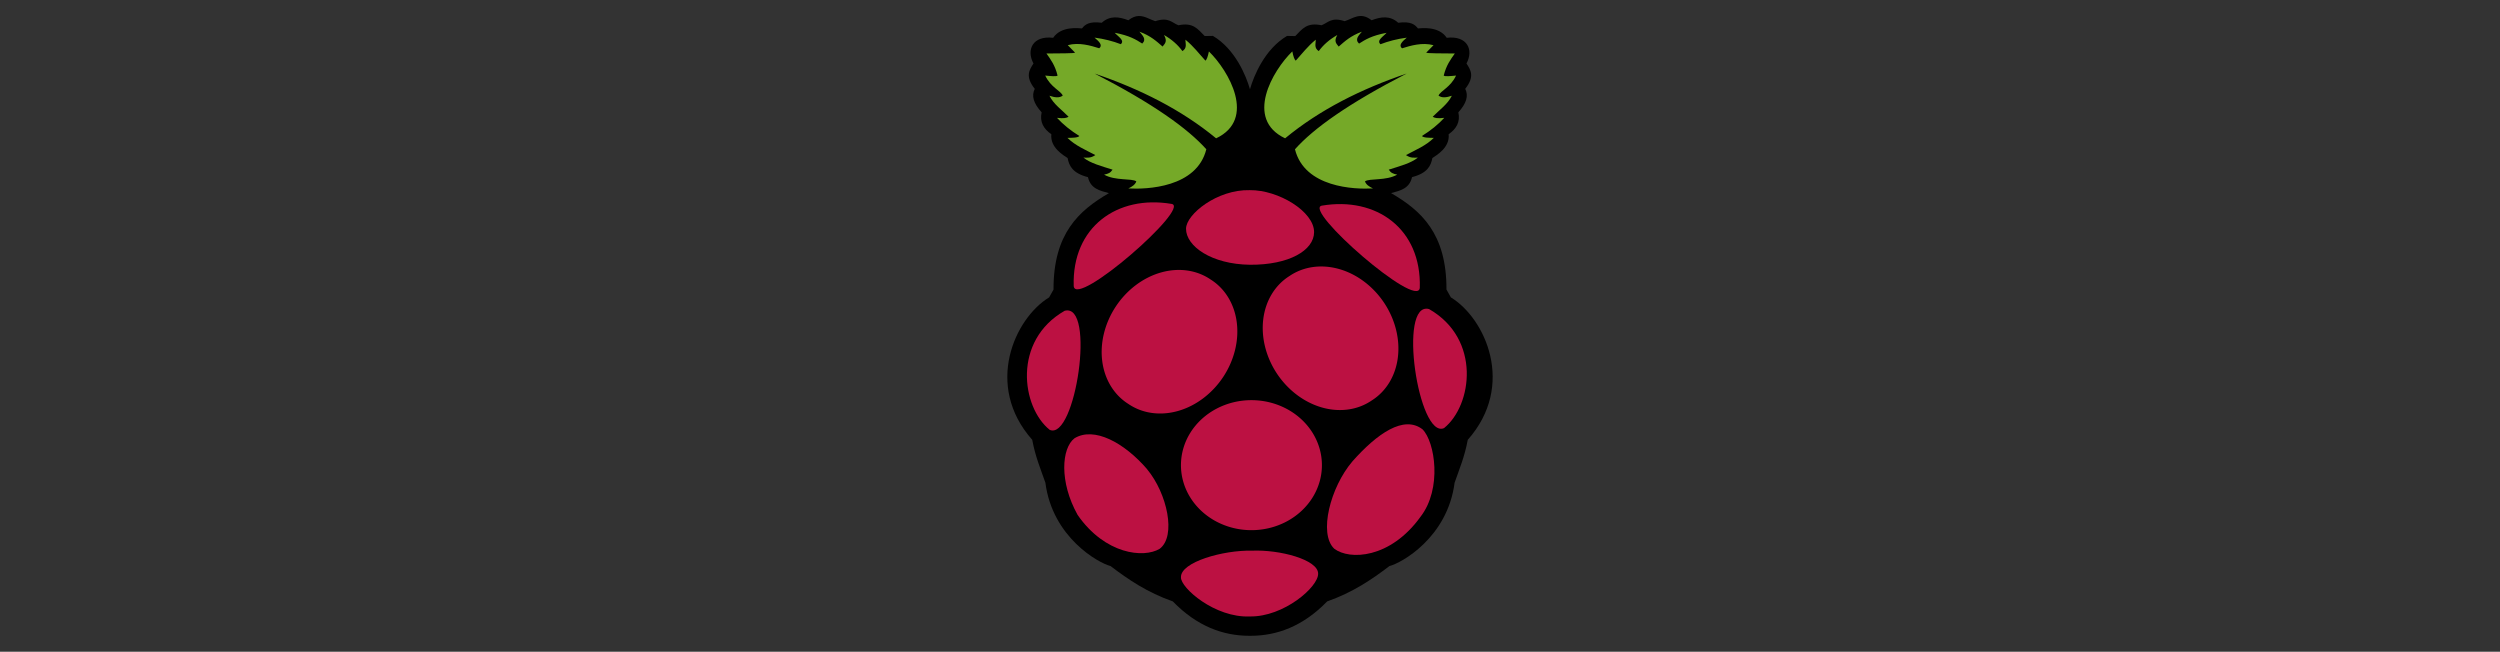 <?xml version="1.0" encoding="UTF-8" standalone="no"?>
<!-- Created with Inkscape (http://www.inkscape.org/) -->

<svg
   width="257"
   height="67"
   viewBox="0 0 67.998 17.727"
   version="1.1"
   id="svg1"
   xml:space="preserve"
   inkscape:version="1.3.2 (091e20e, 2023-11-25, custom)"
   sodipodi:docname="logo.svg"
   xmlns:inkscape="http://www.inkscape.org/namespaces/inkscape"
   xmlns:sodipodi="http://sodipodi.sourceforge.net/DTD/sodipodi-0.dtd"
   xmlns="http://www.w3.org/2000/svg"
   xmlns:svg="http://www.w3.org/2000/svg"><rect x="0" y="0" width="67.998" height="17.727" fill="#333333" stroke="none"/><sodipodi:namedview
     id="namedview1"
     pagecolor="#ffffff"
     bordercolor="#000000"
     borderopacity="0.25"
     inkscape:showpageshadow="2"
     inkscape:pageopacity="0.0"
     inkscape:pagecheckerboard="0"
     inkscape:deskcolor="#d1d1d1"
     inkscape:document-units="mm"
     inkscape:zoom="4.1172106"
     inkscape:cx="153.62343"
     inkscape:cy="43.597479"
     inkscape:window-width="1920"
     inkscape:window-height="1094"
     inkscape:window-x="-11"
     inkscape:window-y="-11"
     inkscape:window-maximized="1"
     inkscape:current-layer="layer1" /><defs
     id="defs1" /><g
     inkscape:label="Calque 1"
     inkscape:groupmode="layer"
     id="layer1"><g
       id="g1"
       transform="translate(3.132,0.084)"><path
         style="fill:#ffffff;stroke-width:0.053"
         d="m 30.297,8.603 c -0.005,0.019 -0.019,0.035 -0.036,0.043 -0.013,0.006 -0.034,0.007 -0.047,0.002 -0.015,-0.005 -0.039,-0.023 -0.065,-0.049 -0.06,-0.06 -0.098,-0.136 -0.111,-0.223 -0.004,-0.026 -0.004,-0.081 0,-0.106 0.011,-0.073 0.039,-0.137 0.084,-0.192 0.023,-0.029 0.067,-0.068 0.086,-0.078 0.008,-0.004 0.011,-0.004 0.027,-0.004 0.016,2.4e-5 0.019,5.189e-4 0.027,0.004 0.014,0.006 0.026,0.018 0.032,0.032 0.005,0.011 0.005,0.013 0.005,0.027 -4e-6,0.013 -5.65e-4,0.017 -0.004,0.025 -0.007,0.014 -0.011,0.019 -0.032,0.035 -0.068,0.054 -0.104,0.136 -0.098,0.221 0.002,0.024 0.005,0.042 0.013,0.065 0.015,0.046 0.046,0.09 0.081,0.118 0.023,0.018 0.027,0.023 0.034,0.035 0.005,0.01 0.006,0.014 0.006,0.024 3.93e-4,0.008 -1.68e-4,0.016 -0.001,0.02 z m -0.193,0.164 c -0.005,0.013 -0.01,0.02 -0.017,0.026 -0.019,0.018 -0.048,0.022 -0.072,0.01 -0.024,-0.012 -0.081,-0.074 -0.117,-0.128 -0.068,-0.102 -0.104,-0.215 -0.107,-0.338 -0.002,-0.076 0.008,-0.141 0.032,-0.212 0.033,-0.099 0.085,-0.182 0.16,-0.256 0.024,-0.024 0.033,-0.029 0.05,-0.032 0.019,-0.003 0.043,0.005 0.057,0.019 0.004,0.004 0.009,0.012 0.012,0.018 0.005,0.01 0.005,0.012 0.005,0.028 -8.4e-5,0.025 -0.002,0.029 -0.037,0.064 -0.038,0.039 -0.06,0.068 -0.081,0.104 -0.084,0.146 -0.091,0.32 -0.019,0.471 0.027,0.056 0.057,0.097 0.103,0.144 0.029,0.028 0.033,0.036 0.034,0.059 4.46e-4,0.012 -4.4e-5,0.016 -0.003,0.023 z M 29.918,8.916 c -0.003,0.014 -0.015,0.031 -0.027,0.039 -0.009,0.006 -0.026,0.011 -0.035,0.011 -0.01,0 -0.025,-0.004 -0.033,-0.009 -0.009,-0.005 -0.03,-0.026 -0.056,-0.055 C 29.639,8.759 29.564,8.578 29.55,8.384 c -0.002,-0.035 -9.92e-4,-0.12 0.002,-0.151 0.017,-0.152 0.067,-0.286 0.152,-0.409 0.039,-0.056 0.102,-0.127 0.122,-0.136 0.033,-0.016 0.071,-0.003 0.087,0.03 0.009,0.019 0.009,0.042 -0.002,0.06 -0.002,0.004 -0.014,0.017 -0.026,0.03 -0.055,0.058 -0.098,0.119 -0.131,0.187 -0.04,0.082 -0.062,0.158 -0.073,0.252 -0.004,0.03 -0.004,0.114 -7.55e-4,0.146 0.007,0.07 0.024,0.142 0.048,0.203 0.012,0.03 0.039,0.085 0.055,0.111 0.03,0.05 0.073,0.104 0.113,0.144 0.02,0.02 0.027,0.04 0.022,0.065 z"
         id="path1"
         sodipodi:nodetypes="csssccsssccscssssscccssssssssscsssscccssscsscssssssscssss" /><path
         style="fill:#ffffff;stroke-width:0.053"
         d="m 31.895,8.044 c 0.005,-0.019 0.019,-0.035 0.036,-0.043 0.013,-0.006 0.034,-0.007 0.047,-0.002 0.015,0.005 0.039,0.023 0.065,0.049 0.06,0.06 0.098,0.136 0.111,0.223 0.004,0.026 0.004,0.081 0,0.106 -0.011,0.073 -0.039,0.137 -0.084,0.192 -0.023,0.029 -0.067,0.068 -0.086,0.078 -0.008,0.004 -0.011,0.004 -0.027,0.004 -0.016,-2.41e-5 -0.019,-5.188e-4 -0.027,-0.004 -0.014,-0.006 -0.026,-0.018 -0.032,-0.032 -0.005,-0.011 -0.005,-0.013 -0.005,-0.027 4e-6,-0.013 5.66e-4,-0.016 0.004,-0.025 0.007,-0.014 0.011,-0.019 0.032,-0.035 0.068,-0.054 0.104,-0.136 0.098,-0.221 -0.002,-0.024 -0.005,-0.042 -0.013,-0.065 -0.015,-0.046 -0.046,-0.09 -0.081,-0.118 -0.023,-0.018 -0.027,-0.023 -0.034,-0.035 -0.005,-0.01 -0.006,-0.014 -0.006,-0.024 -3.9e-4,-0.008 1.71e-4,-0.016 0.001,-0.02 z m 0.193,-0.164 c 0.005,-0.013 0.01,-0.02 0.017,-0.026 0.019,-0.018 0.048,-0.022 0.072,-0.01 0.024,0.012 0.081,0.074 0.117,0.128 0.068,0.102 0.104,0.215 0.107,0.338 0.002,0.076 -0.008,0.141 -0.032,0.212 -0.033,0.099 -0.085,0.182 -0.16,0.256 -0.024,0.024 -0.033,0.029 -0.05,0.032 -0.019,0.003 -0.043,-0.005 -0.057,-0.019 -0.004,-0.004 -0.009,-0.012 -0.012,-0.018 -0.005,-0.01 -0.005,-0.012 -0.005,-0.028 8.4e-5,-0.025 0.002,-0.029 0.037,-0.064 0.038,-0.039 0.06,-0.068 0.081,-0.104 0.084,-0.146 0.091,-0.32 0.019,-0.471 -0.027,-0.056 -0.057,-0.097 -0.103,-0.144 -0.029,-0.028 -0.033,-0.036 -0.034,-0.059 -4.46e-4,-0.012 4.4e-5,-0.016 0.003,-0.023 z m 0.186,-0.149 c 0.003,-0.014 0.015,-0.031 0.027,-0.039 0.009,-0.006 0.026,-0.011 0.035,-0.011 0.01,0 0.025,0.004 0.033,0.009 0.009,0.005 0.03,0.026 0.056,0.055 0.128,0.144 0.204,0.325 0.217,0.519 0.002,0.035 9.93e-4,0.12 -0.002,0.151 -0.017,0.152 -0.067,0.286 -0.152,0.409 -0.039,0.056 -0.102,0.127 -0.122,0.136 -0.033,0.016 -0.071,0.003 -0.087,-0.03 -0.009,-0.019 -0.009,-0.042 0.002,-0.06 0.002,-0.004 0.014,-0.017 0.026,-0.03 0.055,-0.058 0.098,-0.119 0.131,-0.187 0.04,-0.082 0.062,-0.158 0.073,-0.252 0.004,-0.03 0.004,-0.114 7.55e-4,-0.146 -0.007,-0.07 -0.024,-0.142 -0.048,-0.203 -0.012,-0.03 -0.039,-0.085 -0.055,-0.111 -0.03,-0.05 -0.073,-0.104 -0.113,-0.144 -0.02,-0.02 -0.027,-0.04 -0.022,-0.065 z"
         id="path1-1"
         sodipodi:nodetypes="csssccsssccscssssscccssssssssscsssscccssscsscssssssscssss" /><path
         fill="#000000"
         d="m 27.839,0.351 c -0.085,0.003 -0.177,0.034 -0.281,0.116 -0.255,-0.098 -0.502,-0.133 -0.724,0.068 -0.342,-0.044 -0.453,0.047 -0.537,0.154 -0.075,-0.002 -0.561,-0.077 -0.784,0.255 C 24.954,0.878 24.777,1.273 24.978,1.643 c -0.114,0.177 -0.233,0.352 0.035,0.69 -0.095,0.188 -0.036,0.392 0.187,0.639 -0.059,0.264 0.057,0.451 0.264,0.596 -0.039,0.362 0.332,0.572 0.442,0.647 0.042,0.211 0.131,0.41 0.554,0.52 0.07,0.314 0.324,0.368 0.57,0.434 -0.814,0.473 -1.512,1.096 -1.507,2.623 L 25.404,8.004 c -0.933,0.568 -1.773,2.392 -0.46,3.875 0.086,0.464 0.23,0.798 0.358,1.167 0.192,1.487 1.442,2.183 1.772,2.266 0.483,0.368 0.998,0.717 1.694,0.962 0.657,0.677 1.368,0.935 2.083,0.935 0.01,-7e-6 0.021,8.9e-5 0.032,0 0.715,4.45e-4 1.426,-0.258 2.083,-0.935 0.696,-0.245 1.211,-0.594 1.694,-0.962 0.33,-0.082 1.58,-0.779 1.772,-2.266 0.128,-0.369 0.272,-0.702 0.358,-1.167 1.313,-1.483 0.473,-3.308 -0.46,-3.875 l -0.119,-0.213 c 0.005,-1.528 -0.693,-2.15 -1.507,-2.623 0.246,-0.066 0.501,-0.12 0.57,-0.434 0.423,-0.11 0.512,-0.309 0.554,-0.52 0.111,-0.075 0.481,-0.285 0.442,-0.647 0.207,-0.145 0.323,-0.332 0.264,-0.596 C 36.757,2.724 36.815,2.52 36.721,2.332 36.988,1.995 36.869,1.82 36.755,1.642 36.956,1.273 36.779,0.878 36.218,0.944 35.996,0.611 35.51,0.687 35.435,0.689 35.35,0.582 35.24,0.49 34.898,0.535 34.677,0.334 34.43,0.369 34.174,0.467 33.872,0.228 33.671,0.42 33.442,0.492 33.075,0.372 32.992,0.536 32.811,0.603 32.411,0.519 32.29,0.703 32.098,0.897 l -0.223,-0.004 C 31.272,1.248 30.972,1.972 30.866,2.344 30.76,1.972 30.461,1.248 29.858,0.892 l -0.223,0.004 C 29.443,0.703 29.321,0.519 28.921,0.603 28.741,0.536 28.657,0.372 28.29,0.492 28.14,0.444 28.002,0.346 27.839,0.351 Z"
         id="path1-8"
         style="stroke-width:0.024" /><path
         fill="#75a928"
         d="m 26.638,1.915 c 1.6,0.825 2.531,1.493 3.041,2.061 -0.261,1.046 -1.623,1.094 -2.121,1.065 0.102,-0.047 0.187,-0.104 0.217,-0.192 -0.125,-0.089 -0.568,-0.009 -0.877,-0.183 0.119,-0.025 0.174,-0.049 0.23,-0.136 -0.292,-0.093 -0.607,-0.174 -0.792,-0.328 0.1,0.001 0.193,0.022 0.324,-0.068 -0.262,-0.141 -0.541,-0.253 -0.758,-0.468 0.135,-0.003 0.281,-0.001 0.324,-0.051 -0.24,-0.148 -0.442,-0.313 -0.609,-0.494 0.189,0.023 0.269,0.003 0.315,-0.03 -0.181,-0.185 -0.41,-0.342 -0.52,-0.571 0.141,0.048 0.269,0.067 0.362,-0.004 -0.062,-0.139 -0.325,-0.221 -0.477,-0.545 0.148,0.014 0.305,0.032 0.336,0 -0.069,-0.28 -0.187,-0.437 -0.302,-0.6 0.317,-0.005 0.797,0.001 0.775,-0.026 L 25.91,1.144 c 0.309,-0.083 0.626,0.013 0.856,0.085 0.103,-0.081 -0.002,-0.184 -0.128,-0.29 0.263,0.035 0.501,0.096 0.715,0.179 0.115,-0.104 -0.075,-0.207 -0.166,-0.311 0.406,0.077 0.578,0.185 0.749,0.294 0.124,-0.119 0.007,-0.22 -0.077,-0.324 0.306,0.113 0.464,0.26 0.63,0.405 0.056,-0.076 0.143,-0.132 0.038,-0.315 0.218,0.125 0.381,0.273 0.502,0.439 0.135,-0.086 0.08,-0.203 0.081,-0.311 0.226,0.184 0.369,0.38 0.545,0.571 0.035,-0.026 0.066,-0.113 0.094,-0.251 0.539,0.523 1.301,1.841 0.196,2.363 -0.941,-0.776 -2.064,-1.34 -3.309,-1.763 z"
         id="path2"
         style="stroke-width:0.024" /><path
         fill="#75a928"
         d="m 35.13,1.915 c -1.6,0.825 -2.531,1.492 -3.04,2.061 0.261,1.046 1.623,1.094 2.121,1.065 -0.102,-0.047 -0.187,-0.104 -0.217,-0.192 0.125,-0.089 0.568,-0.009 0.877,-0.183 -0.119,-0.025 -0.174,-0.049 -0.23,-0.136 0.292,-0.093 0.607,-0.174 0.792,-0.328 -0.1,0.001 -0.193,0.022 -0.324,-0.068 0.262,-0.141 0.541,-0.253 0.758,-0.468 -0.135,-0.003 -0.281,-0.001 -0.324,-0.051 0.24,-0.148 0.442,-0.313 0.609,-0.494 -0.189,0.023 -0.269,0.003 -0.315,-0.03 0.181,-0.185 0.41,-0.342 0.52,-0.571 -0.141,0.048 -0.269,0.067 -0.362,-0.004 0.062,-0.139 0.325,-0.221 0.477,-0.545 -0.148,0.014 -0.305,0.032 -0.336,0 0.069,-0.28 0.187,-0.437 0.302,-0.6 -0.317,-0.005 -0.797,0.001 -0.775,-0.026 l 0.196,-0.2 c -0.309,-0.083 -0.626,0.013 -0.856,0.085 -0.103,-0.081 0.002,-0.184 0.128,-0.29 -0.263,0.035 -0.501,0.096 -0.715,0.179 -0.115,-0.104 0.075,-0.207 0.166,-0.311 -0.406,0.077 -0.578,0.185 -0.749,0.294 -0.124,-0.119 -0.007,-0.22 0.077,-0.324 -0.306,0.113 -0.464,0.26 -0.63,0.405 -0.056,-0.076 -0.143,-0.132 -0.038,-0.315 C 33.022,0.993 32.858,1.14 32.737,1.306 32.603,1.22 32.657,1.103 32.656,0.995 32.43,1.179 32.287,1.374 32.111,1.566 32.076,1.54 32.045,1.452 32.018,1.314 31.478,1.837 30.716,3.155 31.822,3.678 c 0.94,-0.776 2.064,-1.34 3.309,-1.763 z"
         id="path3"
         style="stroke-width:0.024" /><path
         fill="#bc1142"
         d="m 32.823,12.568 a 1.917,1.768 0 1 1 -3.834,0 1.917,1.768 0 1 1 3.834,0 z"
         id="path4"
         style="stroke-width:0.027" /><path
         fill="#bc1142"
         d="M 29.796,7.518 A 1.719,2.029 34.034 1 1 27.559,10.903 1.719,2.029 34.034 1 1 29.796,7.518 Z"
         id="path5"
         style="stroke-width:0.045" /><path
         fill="#bc1142"
         d="M 31.94,7.424 A 2.029,1.719 55.966 1 0 34.177,10.809 2.029,1.719 55.966 1 0 31.94,7.424 Z"
         id="path6"
         style="stroke-width:0.045" /><path
         fill="#bc1142"
         d="m 25.826,8.369 c 0.858,-0.23 0.29,3.548 -0.408,3.238 -0.768,-0.617 -1.015,-2.425 0.408,-3.238 z"
         id="path7"
         style="stroke-width:0.024" /><path
         fill="#bc1142"
         d="M 35.737,8.322 C 34.879,8.092 35.448,11.87 36.145,11.56 36.913,10.943 37.16,9.135 35.737,8.322 Z"
         id="path8"
         style="stroke-width:0.024" /><path
         fill="#bc1142"
         d="m 32.823,5.509 c 1.48,-0.25 2.712,0.629 2.662,2.234 -0.049,0.615 -3.207,-2.143 -2.662,-2.234 z"
         id="path9"
         style="stroke-width:0.024" /><path
         fill="#bc1142"
         d="m 28.734,5.462 c -1.48,-0.25 -2.712,0.63 -2.662,2.234 0.049,0.615 3.207,-2.143 2.662,-2.234 z"
         id="path10"
         style="stroke-width:0.024" /><path
         fill="#bc1142"
         d="m 30.86,5.088 c -0.883,-0.023 -1.731,0.656 -1.733,1.049 -0.002,0.478 0.698,0.968 1.739,0.98 1.063,0.008 1.741,-0.392 1.744,-0.885 0.004,-0.559 -0.967,-1.153 -1.75,-1.144 z"
         id="path11"
         style="stroke-width:0.024" /><path
         fill="#bc1142"
         d="m 30.914,14.894 c 0.77,-0.034 1.804,0.248 1.806,0.622 0.013,0.363 -0.937,1.183 -1.857,1.167 -0.952,0.041 -1.886,-0.78 -1.874,-1.065 -0.014,-0.417 1.159,-0.743 1.925,-0.724 z"
         id="path12"
         style="stroke-width:0.024" /><path
         fill="#bc1142"
         d="m 28.069,12.68 c 0.548,0.661 0.798,1.821 0.341,2.163 -0.433,0.261 -1.484,0.154 -2.231,-0.92 -0.504,-0.901 -0.439,-1.817 -0.085,-2.087 0.529,-0.322 1.347,0.113 1.976,0.843 z"
         id="path13"
         style="stroke-width:0.024" /><path
         fill="#bc1142"
         d="m 33.649,12.47 c -0.593,0.695 -0.924,1.962 -0.491,2.37 0.414,0.317 1.525,0.273 2.345,-0.866 0.596,-0.765 0.396,-2.042 0.056,-2.381 -0.506,-0.391 -1.231,0.109 -1.91,0.876 z"
         id="path14"
         style="stroke-width:0.024" /></g></g></svg>
